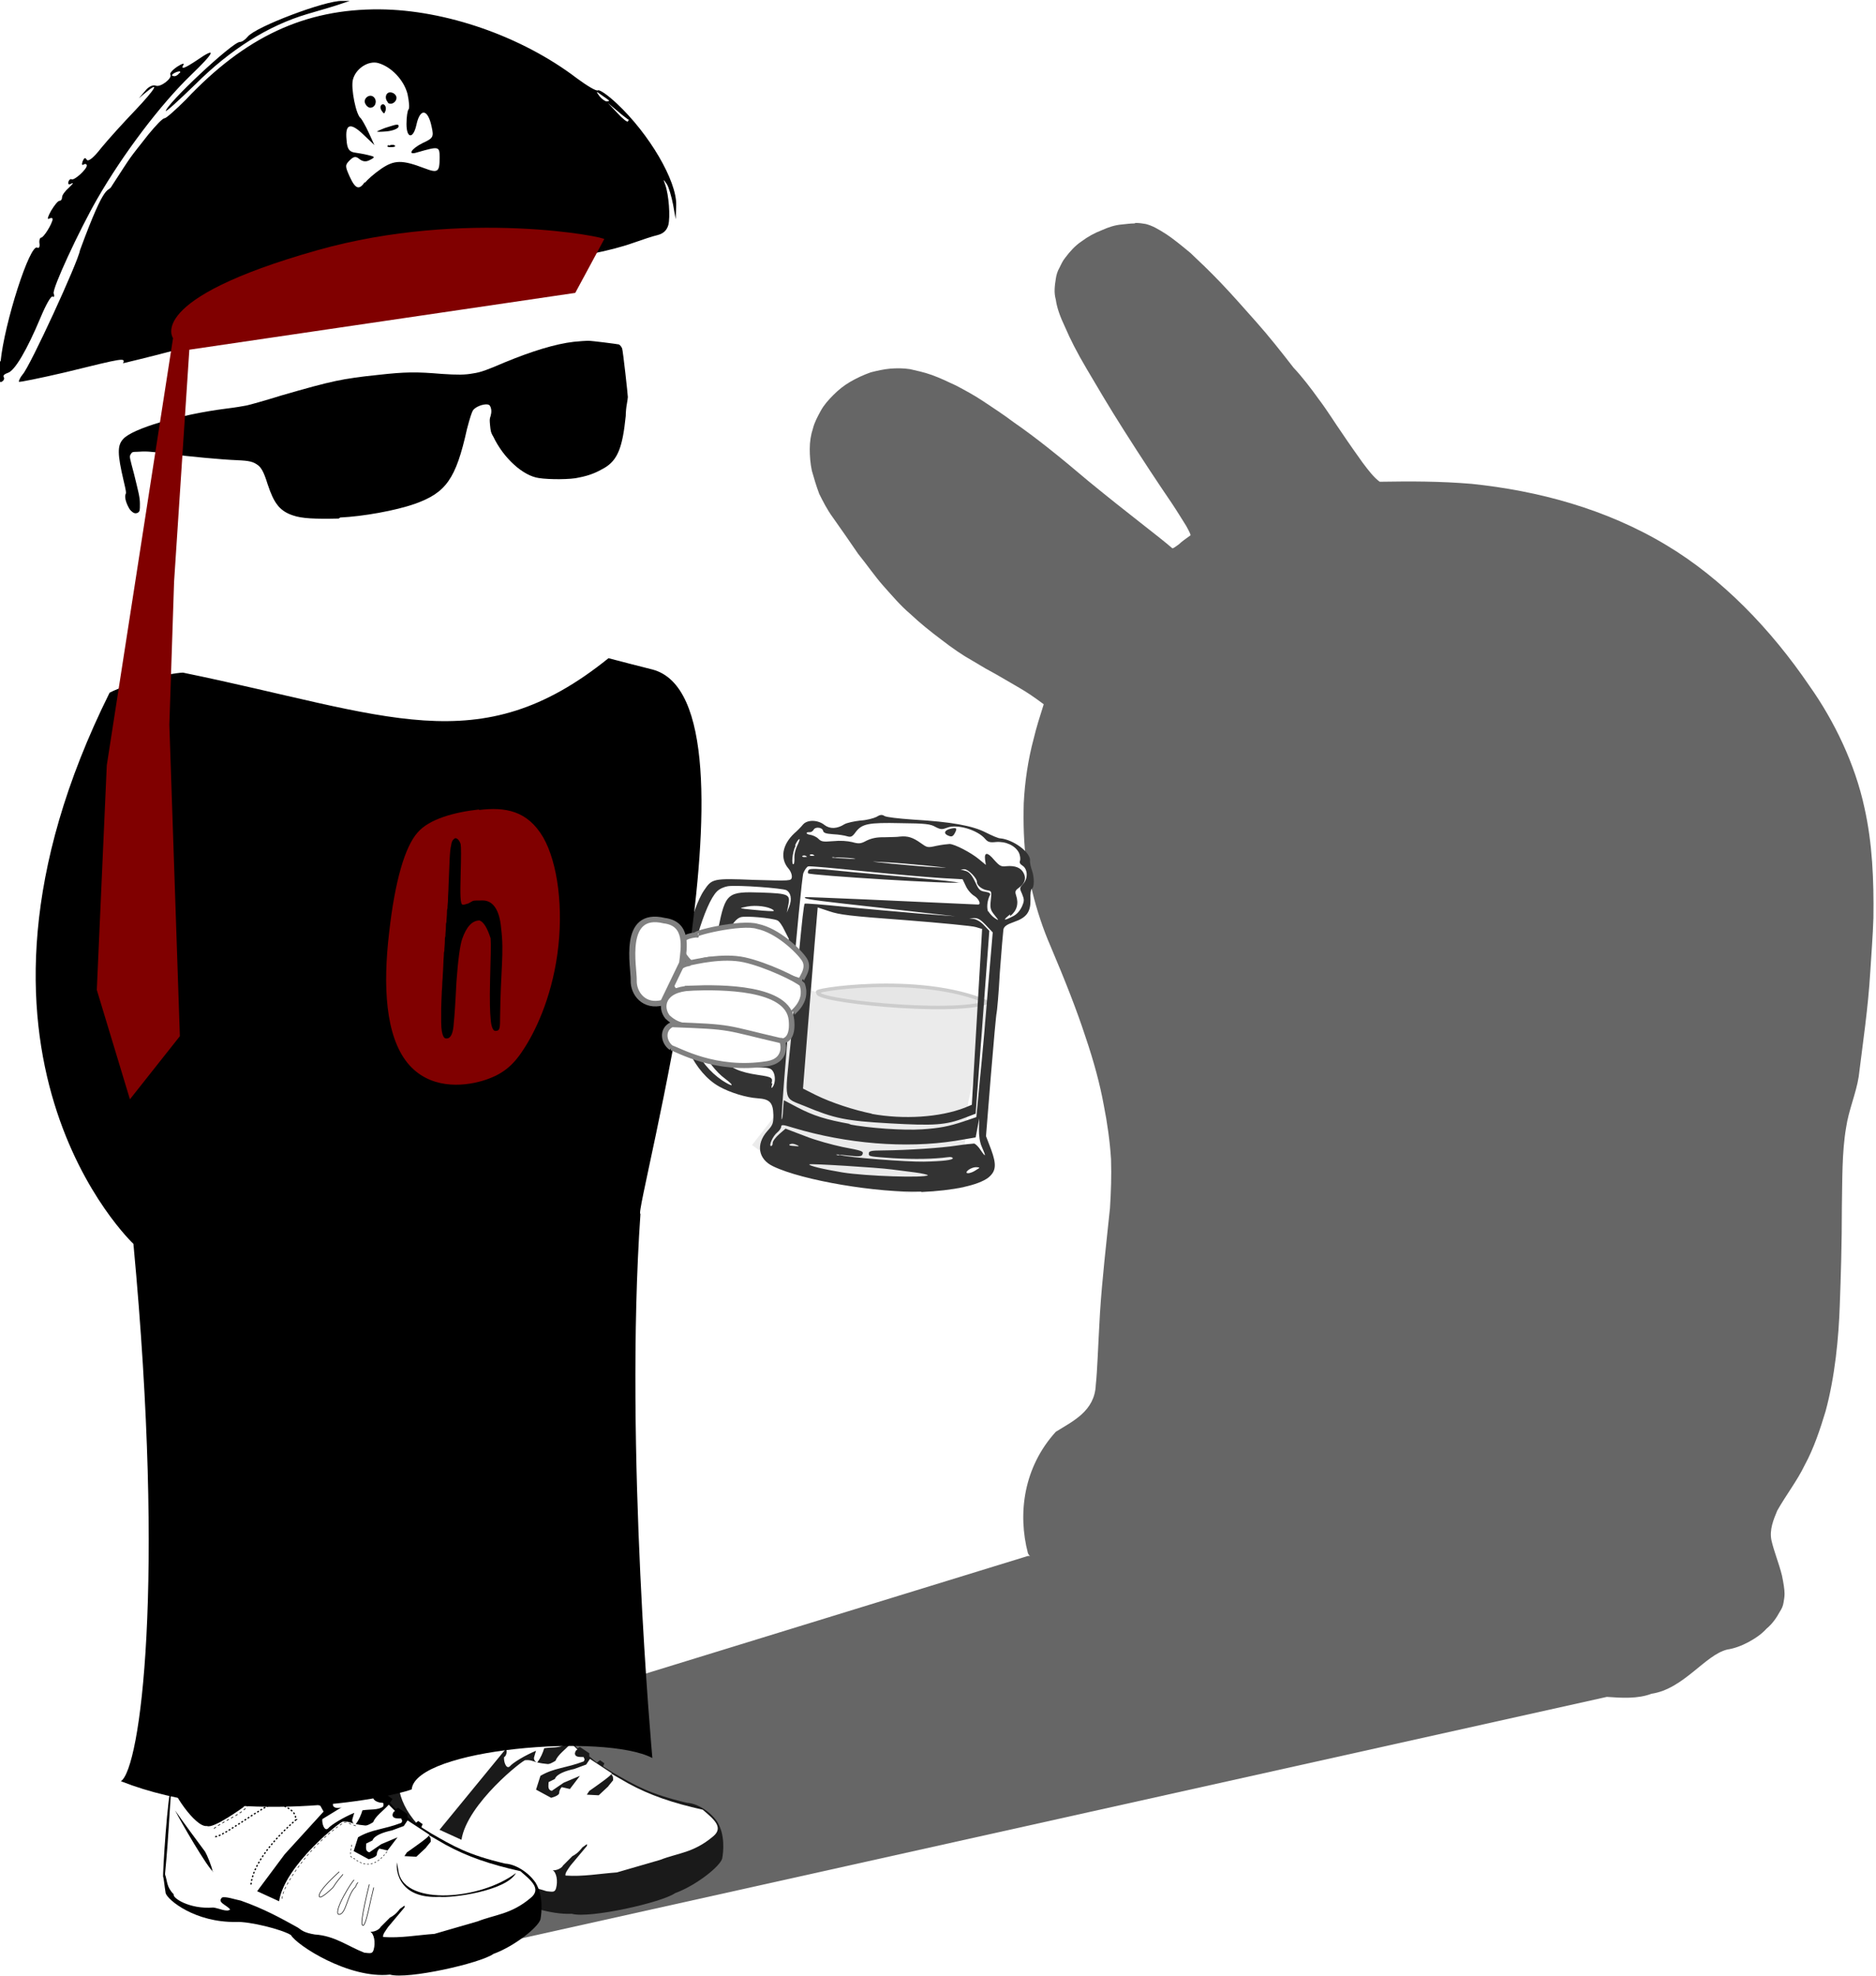 <svg xmlns:svg="http://www.w3.org/2000/svg" xmlns="http://www.w3.org/2000/svg" width="356.8" height="375.6" version="1.1"><g transform="translate(-155.89,-161.721)"><path d="m371.6 204.2 0 0c-0.7 0-1.4 0.1-2.4 0.2-1.2 0.1-2.5 0.5-3.8 1.1-1.3 0.5-2.6 1.2-3.8 2.1-1.2 0.8-2.2 1.9-3.1 3.1-0.5 0.6-0.8 1.3-1.1 1.9-0.4 0.7-0.6 1.4-0.7 2.1-0.2 1.3-0.4 2.6 0 4 0.2 1.5 0.8 3.2 1.8 5.3 0.9 2.1 2.2 4.7 4.1 7.9 1.9 3.2 4.1 7 7.1 11.7 3.3 5.2 6.6 10.2 9 13.7 1.2 1.8 2.1 3.3 2.8 4.4 0.6 1.1 0.9 1.7 0.8 1.8-0.7 0.5-1.7 1.2-2.2 1.7-0.7 0.5-1.2 0.9-1.3 0.7-2.4-2.1-8.2-6.4-16-12.8-5.3-4.5-9.9-8.2-14.1-11.1-2-1.5-4-2.8-5.8-4-1.8-1.2-3.5-2.1-5.2-3-1.7-0.8-3.2-1.5-4.6-2-1.4-0.5-2.8-0.8-4.1-1.1-1.3-0.2-2.6-0.2-3.8-0.1-1.2 0.1-2.5 0.4-3.7 0.7-1.4 0.5-2.7 1.1-3.9 1.8-1.2 0.7-2.2 1.5-3.2 2.5-0.9 0.9-1.8 1.9-2.4 3-0.6 1.1-1.2 2.2-1.5 3.4-0.4 1.2-0.6 2.5-0.6 3.9 0 1.3 0.1 2.7 0.4 4.1 0.4 1.4 0.8 2.8 1.4 4.4 0.7 1.4 1.5 3 2.6 4.5 1.7 2.4 3.3 4.7 4.8 6.9 1.7 2.1 3.2 4.3 4.8 6.1 1.7 1.9 3.3 3.8 5.2 5.4 1.8 1.7 3.8 3.3 5.8 4.8 2.2 1.7 4.1 3 5.9 4 1.8 1.1 3.2 1.9 4.7 2.7l4.3 2.5c1.4 0.8 3 1.9 4.6 3.1-0.7 2.2-1.4 4.4-1.9 6.5-1.1 4.1-1.7 8.3-1.9 12.3-0.1 3.9 0 7.7 0.5 11.3 0.2 1.8 0.6 3.7 1.1 5.4 0.9 3.7 2.1 7.3 3.5 10.5 2.8 6.6 5 12.2 6.6 17.1 1.7 5 2.8 9.2 3.5 13 0.7 3.5 1.2 7.1 1.4 10.4 0.1 3.2 0 6.1-0.2 9.3-0.7 6.7-1.5 13.6-1.9 19.9-0.4 6.9-0.5 11-0.8 13.7-0.2 5-4.4 6.9-7.6 8.9-6.1 6.7-7.3 15.5-5.3 23.1 0.1 0.2 0.2 0.4 0.4 0.5-0.2 0-0.5 0-0.7 0.1l-158 48.6 55.7 25.4 212.7-47.3c2.8 0.2 5.9 0.4 8.5-0.6 6.1-0.9 10.2-7.4 14.4-8.4 1.3-0.2 2.7-0.7 4-1.4 1.3-0.7 2.5-1.5 3.5-2.6 1.1-0.9 1.9-2.1 2.5-3.2 0.4-0.6 0.6-1.1 0.7-1.7 0.1-0.6 0.2-1.1 0.2-1.7 0-0.8-0.2-2.1-0.5-3.5-0.6-2.4-1.5-4.5-2-6.7-0.4-2 0.4-3.9 1.1-5.6 1.7-3 3.8-5.7 5.2-8.6 1.8-3.3 3-7 4-10.3 1.8-6.6 2.5-14.1 2.7-20.1 0.2-5.4 0.4-11.6 0.4-18.7 0.1-5.2 0-10.4 0.8-15.1 0.5-3.4 1.9-6.5 2.4-9.7 0.8-6.5 1.8-13.1 2.2-19.9 0.2-3.4 0.5-6.9 0.6-10.3 0.1-7.2-0.2-14.2-1.7-20.9-1.8-8.4-5.8-16.6-10.4-23.1-7.4-10.9-16.7-20.5-27.2-26.8-11.6-7-24.6-10.4-37.1-11.7-6-0.5-11.5-0.5-17.5-0.4-1.1-0.8-2.1-2.1-3.3-3.7-1.2-1.7-2.5-3.5-3.9-5.6-1.4-2-2.8-4.3-4.4-6.4-1.5-2.1-3.2-4.3-4.8-6-2.4-3.1-4.7-6-7.1-8.7-2.4-2.7-4.6-5.2-6.7-7.4-2.1-2.2-4.1-4.1-5.8-5.7-1.8-1.5-3.3-2.7-4.5-3.5-1.7-1.1-2.8-1.7-4-2-0.6-0.1-1.2-0.2-1.9-0.2z" fill="#666"/><path d="m220.3 260.3c-4.5 0.1-7 0-8.7-0.6-2.4-0.8-3.4-2.1-4.6-5.7-0.8-2.6-1.3-3.3-2.1-3.9-0.9-0.6-1.5-0.8-4-0.9-2.7-0.1-9.2-0.7-13-1.2-3.5-0.5-4.5-0.5-5.8-0.4-1.1 0-1.1 0.1-1.3 0.4-0.4 0.5-0.2 0.8 0.6 3.9 0.8 3.3 1.1 4.3 1.1 5.6 0 1.3 0 1.4-0.4 1.7-0.5 0.2-0.8 0.1-1.3-0.4-0.7-1.1-1.1-2.4-0.8-3 0.1-0.2 0.1-0.4-0.4-2.5-1.2-5.1-1.2-6.7-0.1-7.9 1.7-2 10.9-4.7 19.6-5.8 1.7-0.2 3.4-0.5 3.9-0.6 0.5-0.1 3.4-0.9 6.6-1.9 9.7-2.8 11.6-3.2 18.3-3.9 5.3-0.6 7.4-0.6 12.2-0.2 3 0.2 4.4 0.2 6-0.1 1.4-0.2 2.5-0.6 6-2.1 5.1-2.1 9.6-3.5 13.1-3.9 1.1-0.1 2.2-0.2 2.7-0.2 0.8 0 5.4 0.6 5.9 0.7 0.1 0 0.2 0.2 0.4 0.5 0.2 0.6 1.1 8.9 1.1 9.3 0 0.2-0.1 0.8-0.2 1.4-0.1 0.5-0.2 1.5-0.2 2.2-0.6 5.9-1.5 8.4-4.1 9.9-1.4 0.8-2.7 1.4-4.8 1.8-1.5 0.4-5.7 0.4-7.6 0.1-3-0.4-6.6-3.7-8.5-7.7-0.5-0.8-0.5-1.2-0.6-2.1-0.1-1.1-0.1-1.2 0.1-1.8 0.2-0.7 0.2-1.3-0.1-1.9-0.2-0.4-0.4-0.4-0.7-0.5-0.9-0.1-2.4 0.5-2.8 1.2-0.2 0.4-0.5 1.2-1.1 3.5-2.1 9.5-4 12.1-9.9 14.2-3.7 1.3-9.9 2.4-14.2 2.6zM220.1 260.1" fill="#000"/><path d="m220.1 260.1c-4.5 0.1-7 0-8.7-0.6-2.4-0.8-3.4-2.1-4.6-5.7-0.8-2.6-1.3-3.3-2.1-3.9-0.9-0.6-1.5-0.8-4-0.9-2.7-0.1-9.2-0.7-13-1.2-3.5-0.5-4.5-0.5-5.8-0.4-1.1 0-1.1 0.1-1.3 0.4-0.4 0.5-0.2 0.8 0.6 3.9 0.8 3.3 1.1 4.3 1.1 5.6 0 1.3 0 1.4-0.4 1.7-0.5 0.2-0.8 0.1-1.3-0.4-0.7-1.1-1.1-2.4-0.8-3 0.1-0.2 0.1-0.4-0.4-2.5-1.2-5.1-1.2-6.7-0.1-7.9 1.7-2 10.9-4.7 19.6-5.8 1.7-0.2 3.4-0.5 3.9-0.6 0.5-0.1 3.4-0.9 6.6-1.9 9.7-2.8 11.6-3.2 18.3-3.9 5.3-0.6 7.4-0.6 12.2-0.2 3 0.2 4.4 0.2 6-0.1 1.4-0.2 2.5-0.6 6-2.1 5.1-2.1 9.6-3.5 13.1-3.9 1.1-0.1 2.2-0.2 2.7-0.2 0.8 0 5.4 0.6 5.9 0.7 0.1 0 0.2 0.2 0.4 0.5 0.2 0.6 1.1 8.9 1.1 9.3 0 0.2-0.1 0.8-0.2 1.4-0.1 0.5-0.2 1.5-0.2 2.2-0.6 5.9-1.5 8.4-4.1 9.9-1.4 0.8-2.7 1.4-4.8 1.8-1.5 0.4-5.7 0.4-7.6 0.1-3-0.4-6.6-3.7-8.5-7.7-0.5-0.8-0.5-1.2-0.6-2.1-0.1-1.1-0.1-1.2 0.1-1.8 0.2-0.7 0.2-1.3-0.1-1.9-0.2-0.4-0.4-0.4-0.7-0.5-0.9-0.1-2.4 0.5-2.8 1.2-0.2 0.4-0.5 1.2-1.1 3.5-2.1 9.5-4 12.1-9.9 14.2-3.7 1.3-9.9 2.4-14.2 2.6z" fill="#000"/><path d="m179.3 230.8c0.4-1.1 0.4-1.1-11 1.7-4.7 1.1-8.7 1.9-8.8 1.8-0.1-0.1 0.2-0.8 0.7-1.4 1.4-1.5 10.6-21.5 10.9-23.6 5.1-13.9 5.2-10.6 6.1-12.3 4.1-6.3 2.9-4.6 6.9-9.7 1.4-1.7 2.7-3.1 3.1-3.1 0.3 0 2.1-1.6 4-3.5 11.3-12 22.7-17.3 36.9-17.2 12.5 0.1 27 5.1 37.5 13.1 1.9 1.4 3.7 2.5 4 2.3 0.3-0.2 1.9 0.9 3.6 2.5 6.2 5.8 11.4 14.7 11.3 19.3l-0.1 2.7-0.5-2.8c-0.3-1.5-0.8-3.3-1.2-3.9-0.7-1-0.7-1-0.3 0.1 0.7 2 1 6.1 0.6 7.7-0.3 1-0.9 1.6-2 1.9-0.9 0.2-3 0.9-4.7 1.5-4.2 1.5-11.2 2.9-15.5 3-2.6 0.1-4.7 0.7-7.8 2.1-3.9 1.9-4.6 2-10.5 2-4.4 0-7.4 0.3-9.9 1.1-2 0.6-6.3 1.6-9.6 2.1-11.9 2-13 2.2-14.8 3.3 5.8-0.5-10 4.8-29 9.3zm46-34.3c0.4-0.6 1.8-1.8 3.1-2.7 2.5-1.7 4-1.7 8.2-0.1 2.6 1 2.9 0.7 2.9-2 0-2.2-0.1-2.2-4.3-1-1.9 0.6-1.1-0.7 1.1-1.8 2-0.9 2.1-1.2 1.7-3-0.7-3.5-2.2-3.7-2.9-0.5-0.6 2.8-1.9 2.7-1.9-0.1 0-1.4 0.2-2.6 0.4-2.8 0.2-0.2 0.1-1.5-0.2-2.9-0.7-2.7-3.1-5.2-5.6-5.9-1.9-0.5-4.3 1.1-4.8 3.2-0.4 1.6 0.6 6.7 1.5 7.3 0.2 0.2 0.9 1.4 1.5 2.7l1.1 2.4-2.1-2c-2.5-2.4-3.5-2-3.2 1 0.1 1.7 0.5 2.2 1.4 2.4 0.7 0.1 1.9 0.3 2.7 0.5 1.3 0.3 1.4 0.4 0.4 0.9-0.7 0.4-1.3 0.4-2-0.1-0.7-0.6-1.1-0.6-1.9 0.2-0.9 0.9-0.9 1.1 0 3.1 1.1 2.4 1.8 2.6 2.9 1zm4.6-7.1c0.4-0.2 0.9-0.2 1.1 0 0.2 0.2-0.2 0.3-0.8 0.3-0.7 0-0.8-0.2-0.4-0.4zm-2.3-2.7c0.2-0.1 1.2-0.6 2.3-0.9 1.5-0.5 1.9-0.5 1.8 0-0.1 0.4-1.2 0.8-2.3 0.9-1.1 0.1-1.9 0.1-1.8 0zm0.9-3.9c-0.3-0.4-0.3-0.9-0.1-1.1 0.5-0.5 1.1 0.3 0.8 1.1-0.2 0.6-0.3 0.6-0.7 0zm-3.1-1.3c-0.6-1 0.8-2.1 1.6-1.3 0.7 0.7 0.3 2-0.7 2-0.3 0-0.7-0.3-0.9-0.7zm4.3-0.3c-0.8-0.8-0.4-2.1 0.6-1.9 0.6 0.1 1 0.6 1 1 0 0.9-1.1 1.5-1.7 0.9zm45.6 3.2c-0.1-0.1-1.1-0.8-2-1.6l-1.8-1.5 1.8 1.9c1 1.1 1.9 1.8 2 1.6 0.2-0.2 0.2-0.4 0-0.4zm-3.6-3.6c-0.1-0.1-0.8-0.6-1.4-1-1.1-0.8-1.1-0.8-0.4 0.2 0.5 0.6 1.1 1 1.4 1 0.3 0 0.5-0.1 0.4-0.2zm-115.7 49.7c0.7-7.3 5.6-22.6 7-21.7 0.3 0.2 0.5-0.2 0.4-0.8-0.1-0.6 0.1-1.1 0.3-1.1 0.5 0 2.1-2.6 2.2-3.5 0-0.3-0.3-0.3-0.7-0.1-0.4 0.2-0.2-0.4 0.4-1.5 0.6-1 1.3-1.9 1.6-1.9 0.3 0 0.5-0.3 0.5-0.7 0-0.4 0.6-1.2 1.3-1.8 0.7-0.7 1-1 0.5-0.8-0.5 0.3-0.7 0.2-0.6-0.3 0.1-0.4 0.4-0.6 0.6-0.5 0.5 0.3 2.9-1.9 2.9-2.6 0-0.3-0.3-0.4-0.6-0.2-0.3 0.2-0.4 0-0.2-0.6 0.3-0.7 0.5-0.8 0.8-0.3 0.3 0.4 1.3-0.4 2.7-2.2 1.3-1.6 4.2-4.8 6.5-7.2 3.8-4 4.9-5.8 1.9-3.3l-1.2 1 1.2-1.4c0.6-0.8 1.5-1.2 2-1 0.9 0.4 3.2-1.4 2.8-2.1-0.2-0.2 0.4-0.9 1.3-1.5 0.9-0.6 1.4-0.7 1.2-0.4-0.6 1 0.1 0.8 2.5-0.8 3.9-2.7 3.5-1.6-1.1 2.8-5.8 5.6-12.9 15-17.8 23.5-3.5 6.1-8.6 17.1-8.3 18 0.2 0.5 0.1 0.8-0.2 0.6-0.3-0.2-1.3 1.6-2.3 4-2.6 6.2-4.9 10.1-6.2 10.5-0.6 0.2-1 0.5-0.8 0.8 0.2 0.3 0 0.7-0.4 0.9-0.5 0.3-0.6-0.7-0.3-4zm34.1-54.9c0.2-0.3 0-0.4-0.6-0.2-1 0.4-1.2 0.8-0.4 0.8 0.3 0 0.7-0.3 0.9-0.6zm-2.7 7.3c0-1.3 12.7-13.2 14.1-13.2 0.4 0 1-0.4 1.5-1 1.5-1.9 14.8-6.9 17.9-6.8l1.5 0-1.5 0.5c-0.8 0.3-3.8 1.2-6.6 2-7.4 2.2-14.6 6.7-21.3 13.4-3.1 3-5.6 5.3-5.6 5z" fill="#000"/><g transform="matrix(0.897,-0.038,0.049,0.819,301.197,-15.366)"><g transform="matrix(0.726,0.36,-0.36,0.726,171.653,131.518)"><path d="m-35 449.2 0 8.9 6.9 27.9-2.1 9.9 11.1 3 31.3-6.6 13.1-7.3-0.8-5.1-3.3-4.8-4.5-13.1-6-27.8c-13.7 7.7-33 14.1-45.8 15z" style="fill:#e6e6e6;opacity:0.8"/><path d="m-31.5 448.7c-3.2 1.1 21.6-15.8 41.6-15.1-7.2 7.3-43.3 18.3-41.6 15.1z" style="fill:#e6e6e6;stroke-miterlimit:4;stroke-width:1;stroke:#ccc"/></g><path d="m6.4 493.2c6.8 0 12.2-1 14.4-2.7 1.7-1.4 1.9-2.9 0.9-6.5l-0.9-3.1 1.8-14c1-7.7 1.9-14.2 2-14.4 0.1-0.3 0.7-4.5 1.2-9.4 0.6-4.9 1.2-9.4 1.3-9.9 0.2-0.7 0.8-1.1 2.3-1.6 2.8-0.9 3.7-2.2 3.8-5.1 0-1.2 0.2-2.3 0.4-2.4 0.6-0.3 0.7-2.6 0.3-4.2-0.2-0.8-0.4-1.8-0.3-2.4 0.2-1.9-3.3-5-6-5.4-0.4 0-1.7-0.7-3-1.5-2.7-1.7-7.1-2.8-15.2-3.7-3.2-0.4-5.5-0.8-6-1.1-0.5-0.4-0.9-0.4-1.7 0.1-0.6 0.3-2.2 0.7-3.5 0.7-1.3 0.1-2.9 0.4-3.4 0.7-1.6 1-3.1 1-4.2 0-1.3-1.3-3.6-1.5-4.6-0.3-0.4 0.5-1.3 1.4-1.9 1.9-2.7 2.5-3.4 5.7-1.7 8.1 0.5 0.7 0.7 1.6 0.6 2.1-0.2 0.8-0.3 0.8-8 0.2-8.7-0.8-8.9-0.7-10.7 1.9-2.9 4.1-6.5 17.3-7 25.2-0.5 8.5 2.7 17 7.7 20.4 2.2 1.5 5.5 2.8 8 3.1 2.5 0.3 3.2 1.1 3.1 4-0.1 1.9-0.2 2.3-1.5 3.7-2.6 2.9-2.3 6.4 0.8 8.2 6.1 3.6 21.8 7.2 31 7.3zm-16.4-5.3c-3.9-0.9-7.2-1.9-6.9-2.2 0.3-0.2 14.3 1.4 17.4 2 1 0.2 3.2 0.6 4.8 0.9 1.6 0.3 2.8 0.7 2.7 0.8-0.8 0.6-13.1-0.4-18-1.5zm26.2 1.2c0.1-0.5 1.4-1.2 2.2-1.1 0.8 0.1 0.8 0.1-0.2 0.7-0.9 0.6-2 0.8-2 0.4zm-26.9-5.2c-0.9-0.3-0.4-0.3 1.8 0.1 2.5 0.4 3.1 0.4 3.3 0 0.4-0.8 0.2-0.9-4.1-2-2.1-0.6-5.6-1.8-7.8-2.9l-4-1.9-1.4 1.2c-0.8 0.7-1.5 1.6-1.5 2 0 0.4-0.2 0.7-0.4 0.7-0.5-0.1 0.5-2.3 1.5-3.1 0.5-0.4 0.9-1 0.9-1.3 0.1-0.5 0.3-0.5 2.6 0.4 11 4.2 23.4 5.9 34 4.6l4.4-0.6 0.5-2.2 0.5-2.2-0.2 2.5c-0.1 1.5 0 3.1 0.4 4.2 0.8 2.3 0.7 2.5-0.3 0.7-0.4-0.8-1-1.5-1.3-1.6-0.3 0-2 0.1-3.7 0.3-3.3 0.4-10.4 0.6-15.7 0.4-2.5-0.1-3 0-3 0.6-0.1 0.7 0.3 0.7 5.1 1.3 4.6 0.5 8.5 0.6 11.6 0.3 0.6-0.1 1 0.1 1 0.3 0 0.4-2.1 0.6-6.2 0.5-3.6-0.1-16-1.7-17.7-2.4zm-10.1-3c0.3-0.2 0.7-0.2 1.3 0.1 0.8 0.4 0.8 0.5-0.4 0.3-0.9-0.1-1.2-0.2-0.9-0.5zm13.2-4.1c-5.3-1.3-7.8-2.3-11.1-4.4l-2.8-1.8-0.3 2.3c-0.1 1.3-0.3 2.2-0.4 2.1-0.3-0.4 7.1-55.4 7.7-56.8 0.3-0.7 0.8-1.4 1.1-1.5 0.3-0.1 5.7 0.7 11.9 1.7 6.3 1 13.5 2 16 2.3l4.6 0.5 0.6 1.6c0.3 0.9 1.1 2 1.7 2.4 0.9 0.7 1.4 2.1 0.6 2-15.3-1.5-36.2-3.5-36.4-3.4-0.5 0.3 0.7 0.6 7.6 1.8 4.1 0.7 11.2 1.9 15.7 2.7l8.2 1.4-7.7-1c-4.2-0.6-11.3-1.6-15.7-2.3-4.4-0.7-8.1-1.2-8.3-1.1-0.2 0.1-0.9 4.8-1.7 10.4-0.8 5.7-2.2 15.6-3.1 22.1-2 13.6-2.2 12.1 2.3 14.4 6 3.1 8.4 3.8 17.7 4.8 9.3 1 11.8 1 16.1-0.6l2.2-0.8 2.6-21.1 2.6-21.1-1.1-1.4c-0.6-0.8-1.5-1.4-2-1.5l-1-0.2 1 0c0.8 0 1.3 0.3 2.4 1.7l1.4 1.8-1.7 12.8c-0.9 7.1-2.2 16.7-2.9 21.3l-1.2 8.5-2.8 0.9c-3.2 1-5.2 1.3-8.8 1.4-4 0.1-11.3-0.8-15.5-1.9zM18.3 422c0-0.2-4.4-0.9-9.8-1.7-5.4-0.8-12.5-1.8-15.6-2.3-4.3-0.7-5.9-0.8-6.2-0.5-0.2 0.2-0.3 0.6-0.2 0.8 0.2 0.5 31.8 4.1 31.9 3.6zm-21.3 52.6c-3.7-1-8.4-2.9-11.7-4.9l-2.6-1.6 1.6-12.6c0.9-6.9 2.1-16.3 2.7-20.9l1.1-8.3 2.4 1c2.1 0.9 4.2 1.3 16 2.8 7.5 1 14.1 2 14.8 2.3l1.3 0.5-2.2 20.3-2.2 20.3-1.5 0.6c-5.4 2-13.1 2.2-19.9 0.5zM-23.9 466.6c0.4-1.3 0.2-1.5-2.7-2.1-3.8-0.8-5.7-1.8-7.5-4.1-2-2.5-2.4-3.5-2.7-6.5-0.2-2-0.7-3-1-1.8-0.4 2-0.4 5.2-0.1 6.3 0.6 2.1 2.4 5 4.2 6.6 2.1 1.9 1.7 2.2-0.6 0.4-5.1-4.2-7.5-11.4-6.6-19.8 1-8.6 5.2-21.4 7.9-24 0.6-0.6 1.6-1 2.4-1.1 2.2-0.2 11.5 1 12.3 1.5 0.9 0.6 1.1 2.1 0.4 3.8l-0.6 1.4 0.4-1.7c0.6-2.5 0.3-2.7-5.5-3.2-7.2-0.6-7.6-0.3-9.6 7.9-0.7 3-1.5 7.3-1.9 11.6-0.7 5.9-0.7 7.2-0.3 10.1 1.2 8.1 3.1 10.4 8.6 10.8 2.4 0.2 2.9 0.3 3.3 1 0.5 0.8 0.5 2.4 0 3.4-0.5 0.9-0.6 0.6-0.2-0.5zm-7.1-7.4c-1.3-1.1-2.9-5.9-3.2-9.6-0.8-8.5 2.6-20.9 5.9-21.8 1.1-0.3 6.6 0.5 7.7 1.1 0.4 0.2 1 1.3 1.4 2.4l0.8 2-1.7 12.9-1.7 12.9-2.2 0.7c-3.5 1.1-5.2 0.9-7-0.6zm3.6-33.3c-1.1-0.2-1-0.2 0.6-0.5 1.9-0.3 4.5 0.2 5.4 1 0.5 0.4 0.1 0.4-2.2 0.1-1.5-0.2-3.2-0.5-3.9-0.6zm56.1 4.3c1.5-1.2 2-2.8 1.5-4.8-0.2-0.8-0.1-1.1 0.6-1.6 1.4-1 1.8-2.1 1.3-3.4-0.5-1.3-1.7-1.9-3.6-1.8-1.1 0.1-1.4-0.1-2.5-1.6-1.3-1.9-2-1.9-1.9-0.1l0.1 1.2-1.4-1.4c-1.6-1.6-4.9-3.7-6-3.8-0.4 0-1.7 0.1-2.8 0.3-2 0.4-2 0.3-3.3-0.8-1.6-1.4-2.7-1.8-4.3-1.7-0.7 0.1-2.2 0-3.4 0-1.5-0.1-2.6 0.1-3.7 0.6-1.3 0.7-1.7 0.7-3.1 0.2-1-0.3-2.4-0.5-4-0.4-2.2 0.1-2.5 0-3.1-0.7-0.4-0.5-1.2-0.9-1.7-1-0.9-0.2-1-0.7 0-0.6 0.3 0 0.6-0.2 0.8-0.5 0.4-0.8 1.9-0.5 2 0.3 0.1 0.5 0.5 0.7 2.1 0.9 1.1 0.1 2.4 0.4 2.9 0.6 0.8 0.3 1.1 0.2 1.9-0.9 1.4-1.8 2.7-2.1 9.6-1.6 5.3 0.3 6.3 0.5 7.3 1.2 1.1 0.7 1.4 0.7 2.5 0.3 2.1-0.8 6.4 0.8 7.9 3 0.5 0.7 0.9 0.9 2.2 0.8 2.1-0.1 4 1 4.7 2.6 0.3 0.7 0.3 1.6 0.2 1.9-0.2 0.5-0.1 0.8 0.4 1.2 1.1 0.8 1.1 3 0 4.2-0.9 1-0.9 1-0.4 2.4 0.4 1.3 0.4 1.6-0.2 2.9-0.5 1-1.2 1.8-2.1 2.2-2 1-2.2 0.8-0.5-0.5zM18 410.5c0.7-1.2 0.5-1.4-0.9-1.1-1.3 0.3-1.5 1.1-0.4 1.6 0.6 0.3 0.9 0.2 1.3-0.5zm6.1 18.5c-0.3-0.9-0.1-2.6 0.6-3.9 0.2-0.3-0.1-0.6-1-0.8-1-0.2-1.3-0.5-1.8-1.9-0.8-2.2-1.3-2.9-2.3-3.2l-0.8-0.3 0.8 0c0.8 0 2.6 2.2 2.5 3.1-0.1 0.7 1 1.8 2.1 2 0.9 0.2 0.9 0.3 0.6 2.3-0.3 1.8-0.2 2.3 0.6 3.5 0.9 1.4 0.9 1.4 0 0.7-0.5-0.4-1-1.1-1.3-1.7zm-40-17.3c0.4-0.9 0.9-1.5 1-1.4 0.1 0.1-0.2 0.8-0.6 1.6-0.4 0.8-0.7 1.9-0.7 2.6 0 0.7-0.1 1.3-0.2 1.5-0.6 0.5-0.2-2.7 0.6-4.2zm20.2 5.2c-4.9-0.8-5-0.8-1.3-0.4 2.1 0.2 6.1 0.8 8.8 1.2 4.9 0.8 5 0.8 1.3 0.4-2.1-0.2-6.1-0.8-8.8-1.2zm-12.1-2c1.1 0 2.9 0.2 4 0.4 1.1 0.2 0.2 0.2-2-0.1-2.2-0.2-3.1-0.4-2-0.4zm-6.6-0.7c0.1-0.1 0.5-0.1 0.7 0.1 0.3 0.2 0.2 0.2-0.3 0.2-0.4 0-0.6-0.1-0.5-0.3zm1.6-0.2c0.1-0.1 0.5-0.1 0.7 0.1 0.3 0.2 0.2 0.2-0.3 0.2-0.4 0-0.6-0.1-0.5-0.3z" fill="#333"/></g><g transform="matrix(1.192,0,0,1.192,161.837,-728.142)"><g transform="translate(-1.661,-56.475)"><g transform="translate(-29.898,-80.283)"><path d="m84.7 1153.3c0 1.9-0.2 2.8-0.4 3.6 0 0-0.9 0-1.3 1.3-0.4 1.3-1.5 14.6-1.4 14.7 0.1 0.2 0.2 1.4 0.4 2.6 0.3 1.1 4.7 4.6 11.2 4.6 2.5 0 8 1.3 8.8 2.1-0.7 0.8 9.2 6.6 15.8 6.3 2.8 0.8 14.4-1.8 16.5-3.3 3.3-1.2 7.1-4.2 7.5-5.5 0.2-1.1 0.5-3.8-0.8-5.9-1.2-1.7-3.2-2.9-4.8-3-6-1.4-8.3-2.8-11.8-4.8l-1.6-1 0.2-0.5-0.7-0.5-0.5 0.4-1.2-1 0-0.5-1.5-1-0.4 0.2-0.9-1 0.4-0.6-2.1-1.5-0.5 0.4-0.8-0.9 0-0.9-2.1-1.8-0.5 0.3-1-1.2-1.1-2.1-1.9-1.3-2.2-0.1-1.5 0.4-2.6-0.4-2.5 1.7c-1 1.8-2.2 2.4-2.9 2.3-2.4-1.7-4.8-3.8-6.3-4.6l-3.7 1c-0.6 0.6-1.2 1.1-1.8 1.7z" fill="#1a1a1a"/><path d="m116.7 1161.5c-0.8 0.6-2.1 0.4-3.3 0.6-0.2 0.7-0.6 1.6-1 2.1-0.1 0.4-0.8-0.2-0.6-0.7 0.1-0.4 0.3-1 0.3-1-1.7 0.7-3.7 1.9-4.2 2.5-0.6 0.5-1-0.9-0.9-1.5 0.4-0.1 0.6-1.3 0.2-1.2l-10.5 12.8 3.5 1.6c0.9-5.8 10-12.9 10.2-12.7 1.2-0.1 1.2 0.4 3.4 0.6 0.4 0.1 0.9-0.2 1.4-0.5 0.4-1 1.6-1.8 2.5-2.8l1 1c-0.2 0.1-0.3 0.2-0.4 0.6 0 0.6 0.6 0.6 1.4 0.6 0 0.2 0.3 0.3 0 0.7-2.9 1.1-4.7 1-6.9 2.3l-0.7 2.2 2.4 1.3c0 0 1.3-0.3 1.3-0.8 0-0.5 0.4-0.9 0.4-0.9l1.3 0.3 1.6-2.1-2.6 1.1-1.9 1.3c-0.7-0.2-0.5-0.8-0.5-1.4l1-0.5c0.3-0.8 1.7-1.3 3.1-1.6l1.9-0.7 0.6-0.9 3.5 2.3c0 0.3-2.6 2.1-3.6 2.8l-0.4 0.6 1.9 0.1 1.5-1.4c0.2-0.3 0.5-0.6 0.8-1 0-0.3 0-0.7-0.2-0.8-0.1-0.1 0-0.1 0-0.2l2.6 1.5c3.5 1.9 7 3.1 11.9 4.2 1.6 1.4 3.5 2.8 1.6 4.3-3.1 2.6-5.6 2.6-8.4 3.7l-6.9 2c-2.8 0.2-5.4 0.7-8.2 0.5-0.1-0.4 0.4-1 0.8-1.6l2.6-3.1c0.2-0.6-0.2-0.1-0.7 0.2-0.7 0.9-1.2 1.2-1.6 1.4l-1.5 1.5c-0.3 0.6-1.5 0.9-1.7 0.7 0.7 0.4 0.9 1.8 0.6 2.9-0.2 0.7-0.5 0.6-1.5 0.5-45.9-13.2-13.8-39.2 2.9-23.4z" fill="#fff"/></g><g transform="translate(-29.898,-80.283)"><path d="m55.9 1163.1c-0.3 0.9-0.3 0.9-0.6 3.6 0 0-0.6 0.1-1.3 1.2-0.7 1.1-1.5 14.6-1.4 14.7 0.1 0.2 0.2 1.4 0.4 2.6 0.3 1.1 4.7 4.7 11.2 4.6 2.2-0.1 7.4 1.2 8.8 2.1 0.9 1.6 9.2 7 15.8 6.3 2.8 0.8 14.4-1.8 16.5-3.3 3.3-1.2 7.1-4.2 7.5-5.5 0.2-1.1 0.5-3.8-0.8-5.9-1.2-1.7-3.2-2.9-4.8-3-6-1.4-8.3-2.8-11.8-4.8l-1.6-1 0.2-0.5-0.7-0.5-0.5 0.4-1.2-1 0-0.5-1.5-1-0.4 0.2-0.9-1 0.4-0.6-2.1-1.5-0.5 0.4-0.8-0.9 0-0.9-2.1-1.8-0.5 0.3-1-1.2c-0.2-1.2-0.8-1.9-1.7-2.2-1.1-1.1-1.6-1.2-2.9-1.2-1.2-0.3-1.2 0.2-1.5 0.5-1.6-0.4-3.6-0.6-4.3 0.3-2 1.1-3.1 4.3-4.7 2.7-2.4-1.8-3.2-3.3-6.5-4.3-2.3 0.3-3.7 1.3-4.7 2.7z" fill="#000"/><path d="m54 1167.7c-0.3 0.9 3.7 7.1 5.6 6.8 1 0.5 5.8-3 5.8-3 7.4-9.5 15.6-2 20.7-1.5 0.1 0.5 0.9 0.8 1.5 0.8 0.3 0 0.1 0.6 0.1 0.6-0.8 0.6-2.1 0.4-3.3 0.6-0.2 0.7-0.6 1.6-1 2.1-0.1 0.4-0.8-0.2-0.6-0.7 0.1-0.4 0.3-1 0.3-1-1.7 0.7-3.7 1.9-4.2 2.5-0.6 0.5-1-0.9-0.9-1.5l3.1-1.9c-0.4 0.2-1.3 0.2-1.4-0.3 0-2.4-2.1-0.6-3.6-0.1 0.8-0.1 1.3 0 1.6 0.2l0.5 0.9-6.2 6.8-4.4 5.9 3.5 1.6c0.9-5.8 10-12.9 10.2-12.7 1.2-0.1 1.2 0.4 3.4 0.6 0.4 0.1 0.9-0.2 1.4-0.5 0.4-1 1.6-1.8 2.5-2.8l1 1c-0.2 0.1-0.3 0.2-0.4 0.6 0 0.6 0.6 0.6 1.4 0.6 0 0.2 0.3 0.3 0 0.7-2.9 1.1-4.7 1-6.9 2.3l-0.7 2.2 2.4 1.3c0 0 1.3-0.3 1.3-0.8 0-0.5 0.4-0.9 0.4-0.9l1.3 0.3 1.6-2.1-2.6 1.1-1.9 1.3c-0.7-0.2-0.5-0.8-0.5-1.4l1-0.5c0.3-0.8 1.7-1.3 3.1-1.6l1.9-0.7 0.6-0.9 3.5 2.3c0 0.3-2.6 2.1-3.6 2.8l-0.4 0.6 1.9 0.1 1.5-1.4c0.2-0.3 0.5-0.6 0.8-1 0-0.3 0-0.7-0.2-0.8-0.1-0.1 0-0.1 0-0.2l2.6 1.5c3.5 1.9 7 3.1 11.9 4.2 1.6 1.4 3.5 2.8 1.6 4.3-3.1 2.6-5.6 2.6-8.4 3.7l-6.9 2c-2.8 0.2-5.4 0.7-8.2 0.5-0.1-0.4 0.4-1 0.8-1.6l2.6-3.1c0.2-0.6-0.2-0.1-0.7 0.2-0.7 0.9-1.2 1.2-1.6 1.4l-1.5 1.5c-0.3 0.6-1.5 0.9-1.7 0.7 0.7 0.4 0.9 1.8 0.6 2.9-0.2 0.7-0.5 0.6-1.5 0.5-2.6-1-4.7-2.7-7.9-2.9-1.8-0.3-2.1-0.7-2.7-1.1-2.7-1.5-5.4-3-9.1-4.3-1-0.2-2.4-0.7-3-0.5-0.8 0.8 0.6 1.1 1.3 1.9-0.5 0.5-1.8-0.2-2.7-0.3-3.9 0.3-6.6-1.6-6.3-2.1-1.2-1.2-1-2.1-1.4-3.2 0.7-7.4 0.6-9.2 1.1-14.5z" fill="#fff"/><path d="m71.6 1186.1c-0.3-1.3 4-8.3 9.6-12 0.9-0.4 0.1-0.3 2.2 0.4" style="fill:none;stroke-dasharray:0.4;stroke-width:0.1;stroke:#333"/><path d="m60.9 1176.2c1.2 0.1 8.1-5.3 9.7-5.4 4 1.3 2.9 2.7 3.2 2.7-1.5 1.3-6.9 6.2-7.2 10.5" style="fill:none;stroke-dasharray:0.3;stroke-width:0.2;stroke:#000"/><path d="m60.7 1174.9c3-2.2 6.5-2.7 5.6-5.8" style="fill:none;stroke-dasharray:0.4;stroke-width:0.1;stroke:#000"/><path d="m80.7 1181.8c0 0-3.4 3-3.2 3.9 0.1 0.7 2.2-1.4 2.2-1.4 0.7-1.1 1.2-1.6 1.6-2.1m1.8 0.9 0 0c-0.2-0.1-3.4 5-2.5 5.5 1.2 0.1 1.3-3.1 2.7-4.4 0.1-0.3 0.2-0.5 0.4-0.7m1.8 0.3c0 0-1.6 6.3-1.1 6.5 0.5 0.7 1.4-4.6 1.5-4.7l0.3-1.3" class="s2" style="fill:none;stroke-width:0.1;stroke:#1a1a1a"/><path d="m82.7 1177.5c-0.2 1.3-0.5 2 0.4 2.2 3.3 2.7 5.4-1.7 5.3-1.1" style="fill:none;stroke-dasharray:0.3;stroke-width:0.1;stroke:#333"/><path d="m60.6 1181.8c-0.9-0.6-5.2-8-6.1-9.8 1.1 1.6 3.6 5 4.8 6.6 0.3 0.5 1.1 2.4 1.2 3.2zm29.3-1.5 0 0c-0.2 1.7 0.6 5.8 6.8 5.5 1.9 0.2 10.6-0.9 12.2-3.8-5.7 4.3-17.5 5.2-18.7 0z" fill="#000"/></g></g><path d="m24.2 853.8c32.7 6.7 47.2 14.4 67.9-2.3 2.3 0.6 4.6 1.2 7 1.8 19.3 5-3.3 87.8-1.9 86.8-2.6 37.4 1.9 86.8 1.9 86.8-7.6-4-37.8-1.5-38.4 5-4.3 1.6-27.9 6-46.4-1.3 3.1-2 7.1-31.2 2-85.7 0 0-32.4-30.4-3.8-87.9 2.9-1.5 9.3-3.1 11.7-3.2z" fill="#000"/></g><path d="m270.8 207.2c0.9-0.3-26.3-5.9-54.6 2.1-32.9 9.3-27.4 16.7-27.4 16.7l-12.6 81.2-1.9 42.7 6.3 20.8 9.5-12-2-59.2 0.9-27.2 2.9-44.1 73.4-10.8zM247 315.6" fill="#800000"/><path d="m247 315.6c-4.6 0.5-9.5 1.8-11.7 4.4-2.4 2.7-4.3 9.2-5.4 19-1.2 10.2-0.7 19.6 3.5 24.8 4.1 5 10.4 4.5 14.2 3.4 3.7-1.1 5.8-2.8 7.8-5.9 2.2-3.3 5.3-9.6 6.5-18.2 1.2-8.6 0.1-17.3-2.7-22.2-3-5.1-7.2-5.8-12.2-5.2zm-4.8 5.4c0.7 0 1.1 0.5 1.3 1.2 0.1 0.5 0.1 2.2 0 5.8-0.1 3.7-0.1 5.7 0.4 5.7 0.1 0 0.4 0 0.6-0.1 0.1 0 0.2-0.1 0.4-0.1 0.4-0.2 0.7-0.4 0.9-0.5 0.2-0.1 0.9-0.1 1.9-0.1 1.9 0 3.2 1.7 3.5 5.3 0.6 4.7-0.1 7.8-0.2 17 0 0.8 0 1.5-0.1 1.9-0.1 0.5-0.4 0.6-0.8 0.6-0.4 0-0.8-0.7-0.9-2.4-0.1-0.9-0.2-3.2-0.1-7.3 0.1-4.3 0.2-6.6 0.1-7.9-0.6-1.9-1.3-3.1-2.1-3.4 0 0 0 0 0 0-1.4 0-2.5 1.2-3.3 3.5-0.4 1.1-0.8 4-1.1 8.2-0.2 4.1-0.4 6.9-0.5 7.7-0.1 1.9-0.5 2.8-1.1 3-0.5 0.1-0.7 0-0.9-0.4-0.2-0.4-0.4-1.2-0.4-2.7 0-0.2 0-0.6 0-0.8 0-0.6 0-1.2 0-1.8 0-0.9 0.1-2.4 0.1-2.7 0-0.6 0.1-1.2 0.1-1.8 0-0.6 0.1-1.2 0.1-1.8 0.1-1.2 0.1-2.5 0.2-3.7 0-0.4 0-0.6 0.1-0.9 0-0.6 0.1-1.2 0.1-1.9 0-0.4 0-0.6 0.1-0.9 0-0.6 0.1-1.2 0.1-1.8 0-0.4 0-0.6 0.1-0.9 0-0.6 0.1-1.2 0.1-1.8 0-0.2 0-0.6 0.1-0.8 0-0.6 0.1-1.2 0.1-1.7 0-0.8 0.1-1.7 0.1-2.5 0.2-4.5 0.2-6.7 0.5-7.8 0.1-0.9 0.5-1.3 0.9-1.3 0 0 0 0 0 0z" fill="#800000"/><g transform="matrix(0.915,0.281,-0.3,0.833,366.422,121.872)"><path d="m0.4 261.1c-1.7 0.4 7.4-5.7 10.8-5.6 3.9-0.4 9.1 2.3 10.9 3.8 2 1.7 0.3 4.8 1 4.7-8.5-0.1-6.6-0.5-14.1 0-8.9 1.5-5.9 4.6-7.6 3.4-2.3-1-6.1-4.2-0.9-6.4zM0.7 267.4" style="fill:#fff;stroke-miterlimit:4;stroke-width:1.1;stroke:#808080"/><path d="m0.7 267.4c1.2-0.7 5.8-3.8 10.2-4.2 4.4-0.4 11.3 0.7 12.5 1.4 2.5 3.4-0.3 6.8 0.1 6.7-8.4 1-8.2 1.8-14.7 0.1-8.3 3.5-6.9 3.9-8.7 2.6-2.3-0.9-2.1-4.9 0.6-6.5z" style="fill:#fff;stroke-miterlimit:4;stroke-width:1.1;stroke:#808080"/><path d="m2.8 272.4c5.7-2.2 18.2-6.4 21 0.2 2.6 6.1-2.5 5.2-2.5 5.2-8.1 1.6-5.7 1.5-13.5 2-2.6 0.2-4.3 1.6-7.4 0-2.1-1.5-2.9-5.3 2.4-7.4z" style="fill:#fff;stroke-miterlimit:4;stroke-width:1.1;stroke:#808080"/><path d="m-6.7 260.2c-8.7 0.6-2.5 11.5-1.7 14.2 0.8 2.7 3.8 5 7 2.7l0.9-9.3c-0.7-3.4-1.5-8.5-6.2-7.6z" style="fill:#fff;stroke-miterlimit:4;stroke-width:1.2;stroke:#808080"/><path d="m3.2 285.9c1.3-0.1 9.8 2.2 19-2.8 4.1-2.2 1-6.4 1-5.6-11.7 0.9-9.6 0.1-21.5 3.6-1.6 1.7-0.3 4.2 1.5 4.8z" style="fill:#fff;stroke-miterlimit:4;stroke-width:1.1;stroke:#808080"/></g></g></svg>